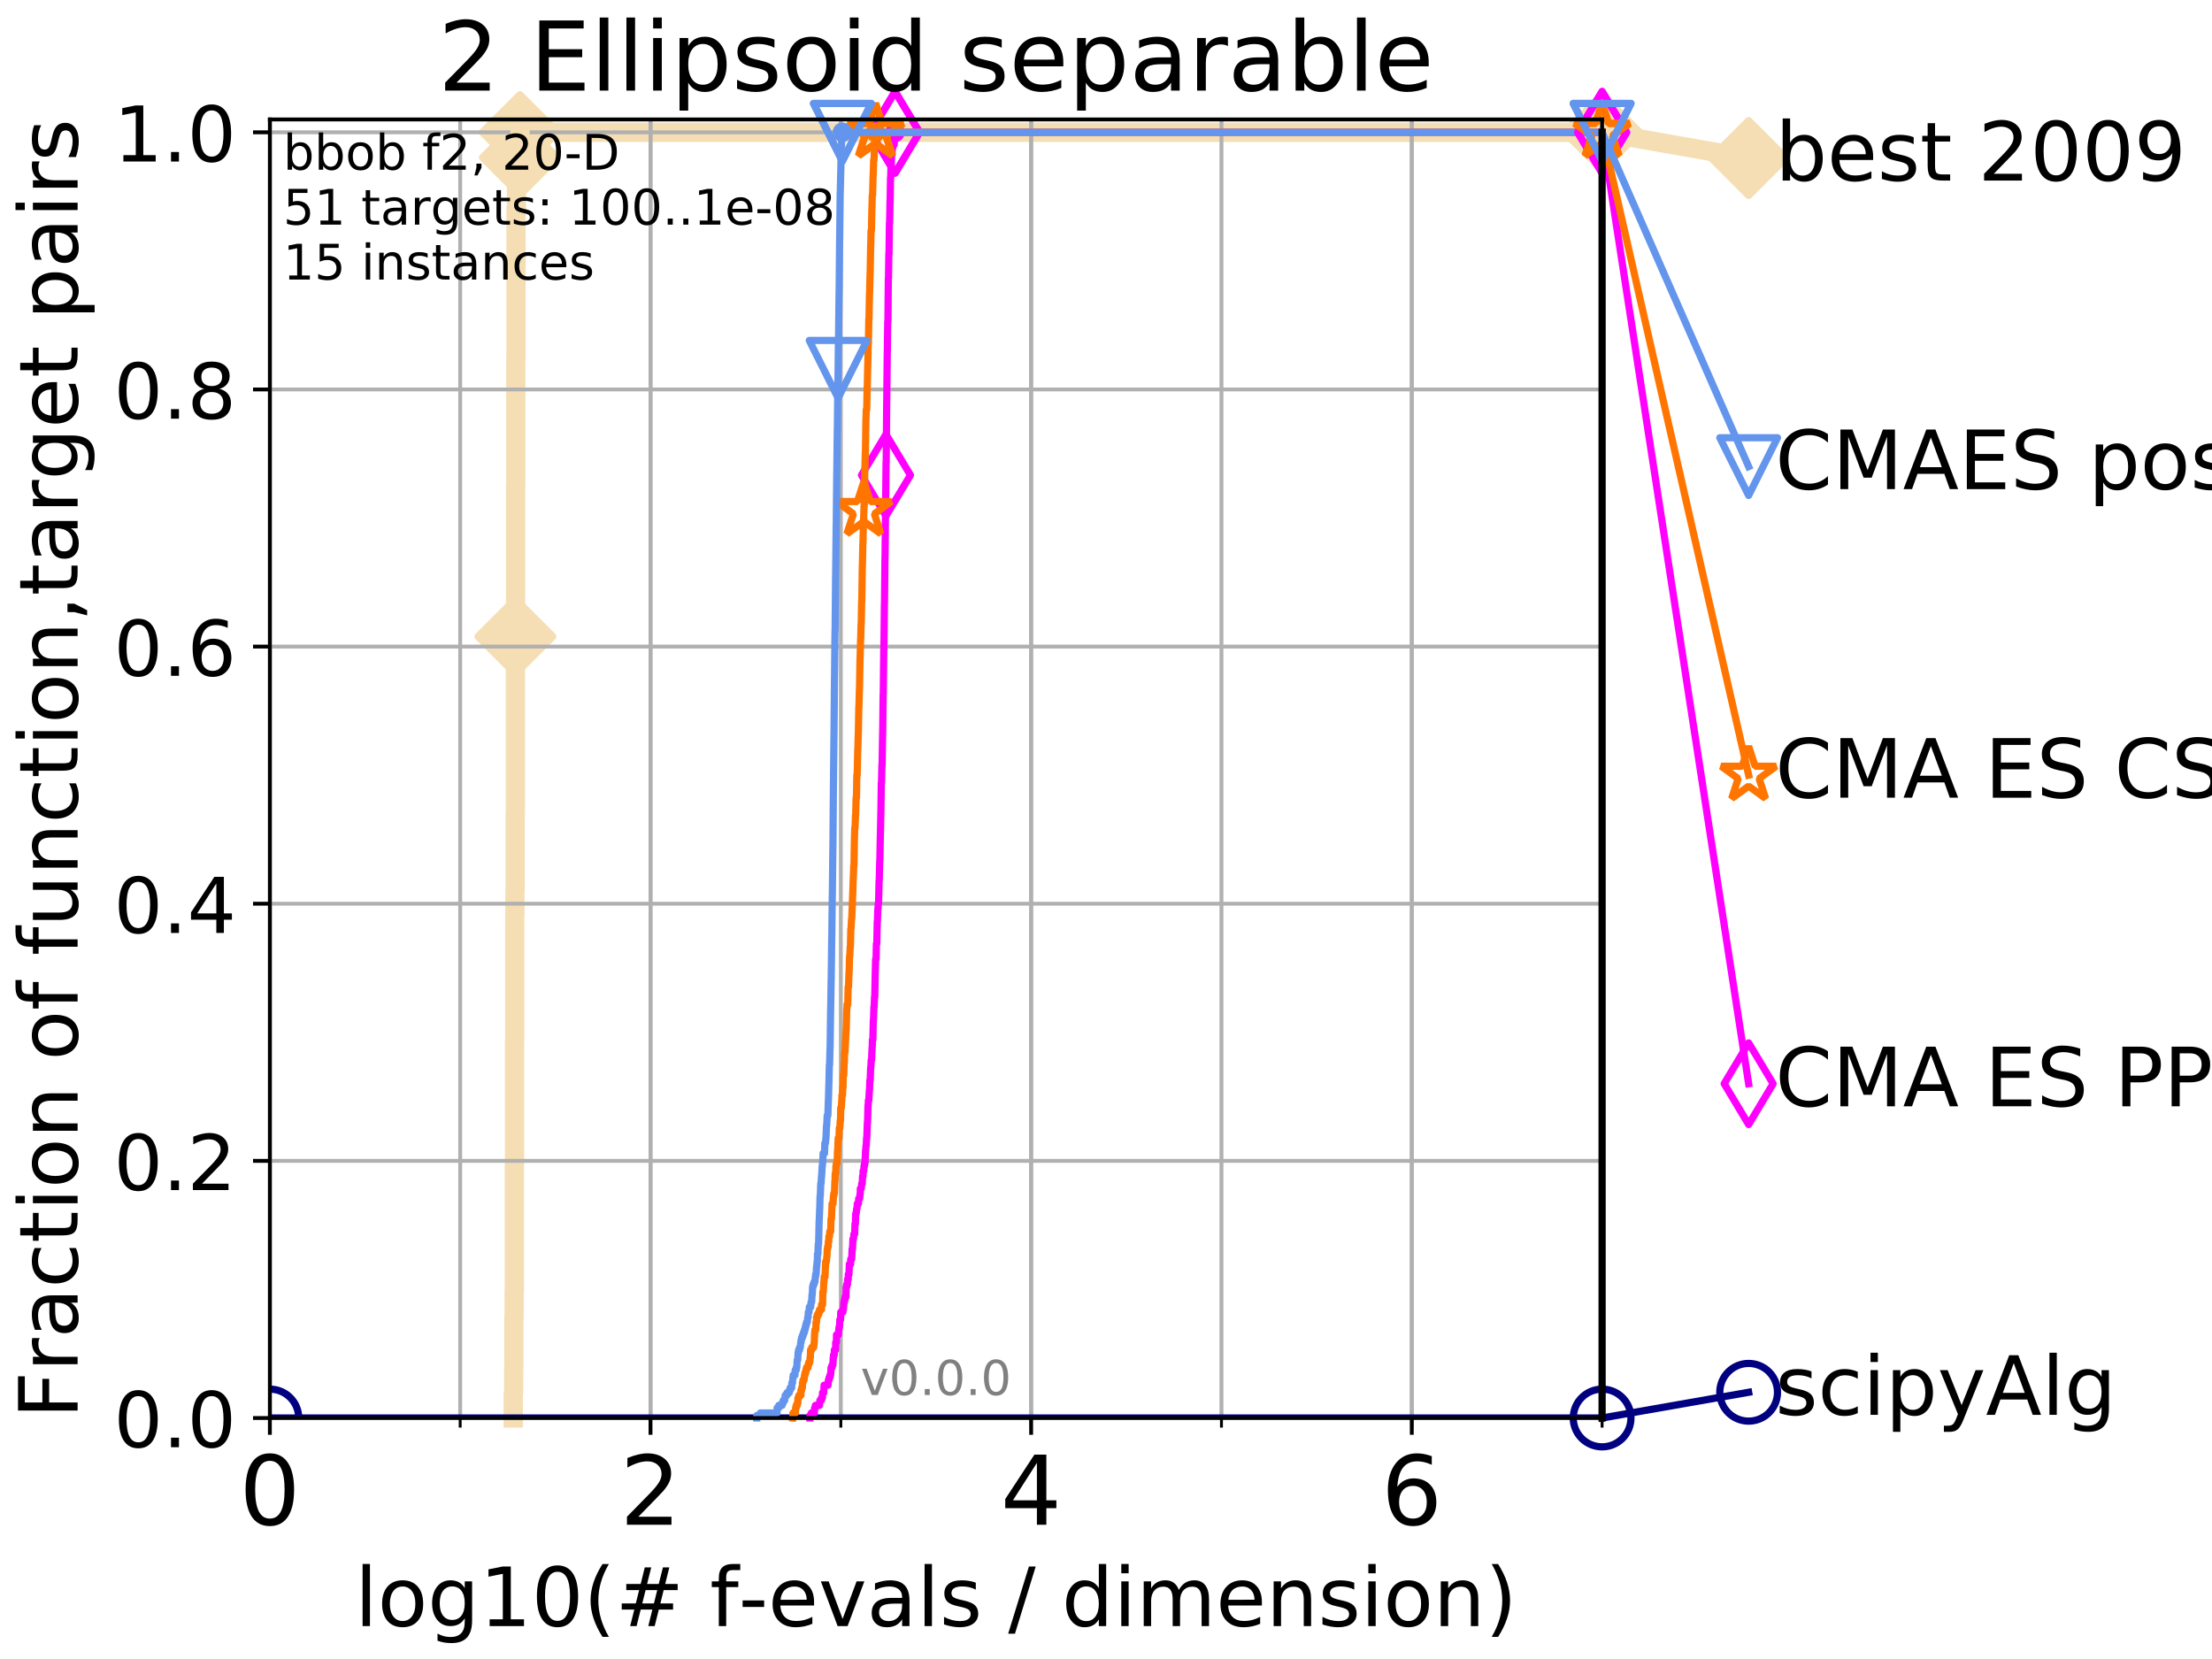 <?xml version="1.0" encoding="utf-8" standalone="no"?>
<!DOCTYPE svg PUBLIC "-//W3C//DTD SVG 1.1//EN"
  "http://www.w3.org/Graphics/SVG/1.1/DTD/svg11.dtd">
<!-- Created with matplotlib (http://matplotlib.org/) -->
<svg height="345pt" version="1.1" viewBox="0 0 460 345" width="460pt" xmlns="http://www.w3.org/2000/svg" xmlns:xlink="http://www.w3.org/1999/xlink">
 <defs>
  <style type="text/css">
*{stroke-linecap:butt;stroke-linejoin:round;}
  </style>
 </defs>
 <g id="figure_1">
  <g id="patch_1">
   <path d="M 0 345.6 
L 460.8 345.6 
L 460.8 0 
L 0 0 
z
" style="fill:#ffffff;"/>
  </g>
  <g id="axes_1">
   <g id="patch_2">
    <path d="M 56.12 294.88 
L 333.168 294.88 
L 333.168 24.84 
L 56.12 24.84 
z
" style="fill:#ffffff;"/>
   </g>
   <g id="line2d_1">
    <path d="M 106.731 294.88 
L 106.731 289.638 
L 106.821 289.638 
L 106.821 284.395 
L 106.866 284.395 
L 106.866 273.91 
L 106.911 273.91 
L 106.911 268.668 
L 106.956 268.668 
L 106.956 242.455 
L 107 242.455 
L 107 216.243 
L 107.045 216.243 
L 107.045 190.03 
L 107.089 190.03 
L 107.089 184.788 
L 107.133 184.788 
L 107.133 169.061 
L 107.177 169.061 
L 107.177 132.363 
L 107.221 132.363 
L 107.221 100.908 
L 107.265 100.908 
L 107.265 74.696 
L 107.309 74.696 
L 107.309 43.241 
L 107.396 43.241 
L 107.396 37.999 
L 107.784 37.999 
L 107.784 32.756 
L 108.121 32.756 
L 108.121 27.514 
L 333.168 27.514 
" style="fill:none;stroke:#f5deb3;stroke-linecap:square;stroke-width:4;"/>
   </g>
   <g id="line2d_2">
    <defs>
     <path d="M -0 7.778 
L 7.778 0 
L 0 -7.778 
L -7.778 -0 
z
" id="m2c0d2f5301" style="stroke:#f5deb3;stroke-linejoin:miter;stroke-width:1.5;"/>
    </defs>
    <g>
     <use style="fill:#f5deb3;stroke:#f5deb3;stroke-linejoin:miter;stroke-width:1.5;" x="107.177" xlink:href="#m2c0d2f5301" y="132.363"/>
     <use style="fill:#f5deb3;stroke:#f5deb3;stroke-linejoin:miter;stroke-width:1.5;" x="108.121" xlink:href="#m2c0d2f5301" y="32.756"/>
     <use style="fill:#f5deb3;stroke:#f5deb3;stroke-linejoin:miter;stroke-width:1.5;" x="108.121" xlink:href="#m2c0d2f5301" y="27.514"/>
     <use style="fill:#f5deb3;stroke:#f5deb3;stroke-linejoin:miter;stroke-width:1.5;" x="108.121" xlink:href="#m2c0d2f5301" y="27.514"/>
     <use style="fill:#f5deb3;stroke:#f5deb3;stroke-linejoin:miter;stroke-width:1.5;" x="333.168" xlink:href="#m2c0d2f5301" y="27.514"/>
    </g>
   </g>
   <g id="line2d_3">
    <path style="fill:none;stroke:#f5deb3;stroke-linecap:square;stroke-width:4;"/>
    <g/>
   </g>
   <g id="line2d_4">
    <path d="M 333.168 27.514 
L 363.643 32.861 
" style="fill:none;stroke:#f5deb3;stroke-linecap:square;stroke-width:4;"/>
    <g>
     <use style="fill:#f5deb3;stroke:#f5deb3;stroke-linejoin:miter;stroke-width:1.5;" x="333.168" xlink:href="#m2c0d2f5301" y="27.514"/>
     <use style="fill:#f5deb3;stroke:#f5deb3;stroke-linejoin:miter;stroke-width:1.5;" x="363.643" xlink:href="#m2c0d2f5301" y="32.861"/>
    </g>
   </g>
   <g id="matplotlib.axis_1">
    <g id="xtick_1">
     <g id="line2d_5">
      <path clip-path="url(#p1f3ca123c2)" d="M 56.12 294.88 
L 56.12 24.84 
" style="fill:none;stroke:#b0b0b0;stroke-linecap:square;stroke-width:0.8;"/>
     </g>
     <g id="line2d_6">
      <defs>
       <path d="M 0 0 
L 0 3.5 
" id="madb6357a37" style="stroke:#000000;stroke-width:0.8;"/>
      </defs>
      <g>
       <use style="stroke:#000000;stroke-width:0.8;" x="56.12" xlink:href="#madb6357a37" y="294.88"/>
      </g>
     </g>
     <g id="text_1">
      <!-- 0 -->
      <defs>
       <path d="M 31.781 66.406 
Q 24.172 66.406 20.328 58.906 
Q 16.5 51.422 16.5 36.375 
Q 16.5 21.391 20.328 13.891 
Q 24.172 6.391 31.781 6.391 
Q 39.453 6.391 43.281 13.891 
Q 47.125 21.391 47.125 36.375 
Q 47.125 51.422 43.281 58.906 
Q 39.453 66.406 31.781 66.406 
z
M 31.781 74.219 
Q 44.047 74.219 50.516 64.516 
Q 56.984 54.828 56.984 36.375 
Q 56.984 17.969 50.516 8.266 
Q 44.047 -1.422 31.781 -1.422 
Q 19.531 -1.422 13.062 8.266 
Q 6.594 17.969 6.594 36.375 
Q 6.594 54.828 13.062 64.516 
Q 19.531 74.219 31.781 74.219 
z
" id="DejaVuSans-30"/>
      </defs>
      <g transform="translate(49.758 317.077)scale(0.2 -0.2)">
       <use xlink:href="#DejaVuSans-30"/>
      </g>
     </g>
    </g>
    <g id="xtick_2">
     <g id="line2d_7">
      <path clip-path="url(#p1f3ca123c2)" d="M 135.277 294.88 
L 135.277 24.84 
" style="fill:none;stroke:#b0b0b0;stroke-linecap:square;stroke-width:0.8;"/>
     </g>
     <g id="line2d_8">
      <g>
       <use style="stroke:#000000;stroke-width:0.8;" x="135.277" xlink:href="#madb6357a37" y="294.88"/>
      </g>
     </g>
     <g id="text_2">
      <!-- 2 -->
      <defs>
       <path d="M 19.188 8.297 
L 53.609 8.297 
L 53.609 0 
L 7.328 0 
L 7.328 8.297 
Q 12.938 14.109 22.625 23.891 
Q 32.328 33.688 34.812 36.531 
Q 39.547 41.844 41.422 45.531 
Q 43.312 49.219 43.312 52.781 
Q 43.312 58.594 39.234 62.25 
Q 35.156 65.922 28.609 65.922 
Q 23.969 65.922 18.812 64.312 
Q 13.672 62.703 7.812 59.422 
L 7.812 69.391 
Q 13.766 71.781 18.938 73 
Q 24.125 74.219 28.422 74.219 
Q 39.75 74.219 46.484 68.547 
Q 53.219 62.891 53.219 53.422 
Q 53.219 48.922 51.531 44.891 
Q 49.859 40.875 45.406 35.406 
Q 44.188 33.984 37.641 27.219 
Q 31.109 20.453 19.188 8.297 
z
" id="DejaVuSans-32"/>
      </defs>
      <g transform="translate(128.914 317.077)scale(0.2 -0.2)">
       <use xlink:href="#DejaVuSans-32"/>
      </g>
     </g>
    </g>
    <g id="xtick_3">
     <g id="line2d_9">
      <path clip-path="url(#p1f3ca123c2)" d="M 214.433 294.88 
L 214.433 24.84 
" style="fill:none;stroke:#b0b0b0;stroke-linecap:square;stroke-width:0.8;"/>
     </g>
     <g id="line2d_10">
      <g>
       <use style="stroke:#000000;stroke-width:0.8;" x="214.433" xlink:href="#madb6357a37" y="294.88"/>
      </g>
     </g>
     <g id="text_3">
      <!-- 4 -->
      <defs>
       <path d="M 37.797 64.312 
L 12.891 25.391 
L 37.797 25.391 
z
M 35.203 72.906 
L 47.609 72.906 
L 47.609 25.391 
L 58.016 25.391 
L 58.016 17.188 
L 47.609 17.188 
L 47.609 0 
L 37.797 0 
L 37.797 17.188 
L 4.891 17.188 
L 4.891 26.703 
z
" id="DejaVuSans-34"/>
      </defs>
      <g transform="translate(208.071 317.077)scale(0.2 -0.2)">
       <use xlink:href="#DejaVuSans-34"/>
      </g>
     </g>
    </g>
    <g id="xtick_4">
     <g id="line2d_11">
      <path clip-path="url(#p1f3ca123c2)" d="M 293.59 294.88 
L 293.59 24.84 
" style="fill:none;stroke:#b0b0b0;stroke-linecap:square;stroke-width:0.8;"/>
     </g>
     <g id="line2d_12">
      <g>
       <use style="stroke:#000000;stroke-width:0.8;" x="293.59" xlink:href="#madb6357a37" y="294.88"/>
      </g>
     </g>
     <g id="text_4">
      <!-- 6 -->
      <defs>
       <path d="M 33.016 40.375 
Q 26.375 40.375 22.484 35.828 
Q 18.609 31.297 18.609 23.391 
Q 18.609 15.531 22.484 10.953 
Q 26.375 6.391 33.016 6.391 
Q 39.656 6.391 43.531 10.953 
Q 47.406 15.531 47.406 23.391 
Q 47.406 31.297 43.531 35.828 
Q 39.656 40.375 33.016 40.375 
z
M 52.594 71.297 
L 52.594 62.312 
Q 48.875 64.062 45.094 64.984 
Q 41.312 65.922 37.594 65.922 
Q 27.828 65.922 22.672 59.328 
Q 17.531 52.734 16.797 39.406 
Q 19.672 43.656 24.016 45.922 
Q 28.375 48.188 33.594 48.188 
Q 44.578 48.188 50.953 41.516 
Q 57.328 34.859 57.328 23.391 
Q 57.328 12.156 50.688 5.359 
Q 44.047 -1.422 33.016 -1.422 
Q 20.359 -1.422 13.672 8.266 
Q 6.984 17.969 6.984 36.375 
Q 6.984 53.656 15.188 63.938 
Q 23.391 74.219 37.203 74.219 
Q 40.922 74.219 44.703 73.484 
Q 48.484 72.75 52.594 71.297 
z
" id="DejaVuSans-36"/>
      </defs>
      <g transform="translate(287.227 317.077)scale(0.2 -0.2)">
       <use xlink:href="#DejaVuSans-36"/>
      </g>
     </g>
    </g>
    <g id="xtick_5">
     <g id="line2d_13">
      <path clip-path="url(#p1f3ca123c2)" d="M 56.12 294.88 
L 56.12 24.84 
" style="fill:none;stroke:#b0b0b0;stroke-linecap:square;stroke-width:0.8;"/>
     </g>
     <g id="line2d_14">
      <defs>
       <path d="M 0 0 
L 0 2 
" id="m3f7bf924fb" style="stroke:#000000;stroke-width:0.6;"/>
      </defs>
      <g>
       <use style="stroke:#000000;stroke-width:0.6;" x="56.12" xlink:href="#m3f7bf924fb" y="294.88"/>
      </g>
     </g>
    </g>
    <g id="xtick_6">
     <g id="line2d_15">
      <path clip-path="url(#p1f3ca123c2)" d="M 95.698 294.88 
L 95.698 24.84 
" style="fill:none;stroke:#b0b0b0;stroke-linecap:square;stroke-width:0.8;"/>
     </g>
     <g id="line2d_16">
      <g>
       <use style="stroke:#000000;stroke-width:0.6;" x="95.698" xlink:href="#m3f7bf924fb" y="294.88"/>
      </g>
     </g>
    </g>
    <g id="xtick_7">
     <g id="line2d_17">
      <path clip-path="url(#p1f3ca123c2)" d="M 135.277 294.88 
L 135.277 24.84 
" style="fill:none;stroke:#b0b0b0;stroke-linecap:square;stroke-width:0.8;"/>
     </g>
     <g id="line2d_18">
      <g>
       <use style="stroke:#000000;stroke-width:0.6;" x="135.277" xlink:href="#m3f7bf924fb" y="294.88"/>
      </g>
     </g>
    </g>
    <g id="xtick_8">
     <g id="line2d_19">
      <path clip-path="url(#p1f3ca123c2)" d="M 174.855 294.88 
L 174.855 24.84 
" style="fill:none;stroke:#b0b0b0;stroke-linecap:square;stroke-width:0.8;"/>
     </g>
     <g id="line2d_20">
      <g>
       <use style="stroke:#000000;stroke-width:0.6;" x="174.855" xlink:href="#m3f7bf924fb" y="294.88"/>
      </g>
     </g>
    </g>
    <g id="xtick_9">
     <g id="line2d_21">
      <path clip-path="url(#p1f3ca123c2)" d="M 214.433 294.88 
L 214.433 24.84 
" style="fill:none;stroke:#b0b0b0;stroke-linecap:square;stroke-width:0.8;"/>
     </g>
     <g id="line2d_22">
      <g>
       <use style="stroke:#000000;stroke-width:0.6;" x="214.433" xlink:href="#m3f7bf924fb" y="294.88"/>
      </g>
     </g>
    </g>
    <g id="xtick_10">
     <g id="line2d_23">
      <path clip-path="url(#p1f3ca123c2)" d="M 254.011 294.88 
L 254.011 24.84 
" style="fill:none;stroke:#b0b0b0;stroke-linecap:square;stroke-width:0.8;"/>
     </g>
     <g id="line2d_24">
      <g>
       <use style="stroke:#000000;stroke-width:0.6;" x="254.011" xlink:href="#m3f7bf924fb" y="294.88"/>
      </g>
     </g>
    </g>
    <g id="xtick_11">
     <g id="line2d_25">
      <path clip-path="url(#p1f3ca123c2)" d="M 293.59 294.88 
L 293.59 24.84 
" style="fill:none;stroke:#b0b0b0;stroke-linecap:square;stroke-width:0.8;"/>
     </g>
     <g id="line2d_26">
      <g>
       <use style="stroke:#000000;stroke-width:0.6;" x="293.59" xlink:href="#m3f7bf924fb" y="294.88"/>
      </g>
     </g>
    </g>
    <g id="xtick_12">
     <g id="line2d_27">
      <path clip-path="url(#p1f3ca123c2)" d="M 333.168 294.88 
L 333.168 24.84 
" style="fill:none;stroke:#b0b0b0;stroke-linecap:square;stroke-width:0.8;"/>
     </g>
     <g id="line2d_28">
      <g>
       <use style="stroke:#000000;stroke-width:0.6;" x="333.168" xlink:href="#m3f7bf924fb" y="294.88"/>
      </g>
     </g>
    </g>
    <g id="text_5">
     <!-- log10(# f-evals / dimension) -->
     <defs>
      <path d="M 9.422 75.984 
L 18.406 75.984 
L 18.406 0 
L 9.422 0 
z
" id="DejaVuSans-6c"/>
      <path d="M 30.609 48.391 
Q 23.391 48.391 19.188 42.75 
Q 14.984 37.109 14.984 27.297 
Q 14.984 17.484 19.156 11.844 
Q 23.344 6.203 30.609 6.203 
Q 37.797 6.203 41.984 11.859 
Q 46.188 17.531 46.188 27.297 
Q 46.188 37.016 41.984 42.703 
Q 37.797 48.391 30.609 48.391 
z
M 30.609 56 
Q 42.328 56 49.016 48.375 
Q 55.719 40.766 55.719 27.297 
Q 55.719 13.875 49.016 6.219 
Q 42.328 -1.422 30.609 -1.422 
Q 18.844 -1.422 12.172 6.219 
Q 5.516 13.875 5.516 27.297 
Q 5.516 40.766 12.172 48.375 
Q 18.844 56 30.609 56 
z
" id="DejaVuSans-6f"/>
      <path d="M 45.406 27.984 
Q 45.406 37.75 41.375 43.109 
Q 37.359 48.484 30.078 48.484 
Q 22.859 48.484 18.828 43.109 
Q 14.797 37.75 14.797 27.984 
Q 14.797 18.266 18.828 12.891 
Q 22.859 7.516 30.078 7.516 
Q 37.359 7.516 41.375 12.891 
Q 45.406 18.266 45.406 27.984 
z
M 54.391 6.781 
Q 54.391 -7.172 48.188 -13.984 
Q 42 -20.797 29.203 -20.797 
Q 24.469 -20.797 20.266 -20.094 
Q 16.062 -19.391 12.109 -17.922 
L 12.109 -9.188 
Q 16.062 -11.328 19.922 -12.344 
Q 23.781 -13.375 27.781 -13.375 
Q 36.625 -13.375 41.016 -8.766 
Q 45.406 -4.156 45.406 5.172 
L 45.406 9.625 
Q 42.625 4.781 38.281 2.391 
Q 33.938 0 27.875 0 
Q 17.828 0 11.672 7.656 
Q 5.516 15.328 5.516 27.984 
Q 5.516 40.672 11.672 48.328 
Q 17.828 56 27.875 56 
Q 33.938 56 38.281 53.609 
Q 42.625 51.219 45.406 46.391 
L 45.406 54.688 
L 54.391 54.688 
z
" id="DejaVuSans-67"/>
      <path d="M 12.406 8.297 
L 28.516 8.297 
L 28.516 63.922 
L 10.984 60.406 
L 10.984 69.391 
L 28.422 72.906 
L 38.281 72.906 
L 38.281 8.297 
L 54.391 8.297 
L 54.391 0 
L 12.406 0 
z
" id="DejaVuSans-31"/>
      <path d="M 31 75.875 
Q 24.469 64.656 21.281 53.656 
Q 18.109 42.672 18.109 31.391 
Q 18.109 20.125 21.312 9.062 
Q 24.516 -2 31 -13.188 
L 23.188 -13.188 
Q 15.875 -1.703 12.234 9.375 
Q 8.594 20.453 8.594 31.391 
Q 8.594 42.281 12.203 53.312 
Q 15.828 64.359 23.188 75.875 
z
" id="DejaVuSans-28"/>
      <path d="M 51.125 44 
L 36.922 44 
L 32.812 27.688 
L 47.125 27.688 
z
M 43.797 71.781 
L 38.719 51.516 
L 52.984 51.516 
L 58.109 71.781 
L 65.922 71.781 
L 60.891 51.516 
L 76.125 51.516 
L 76.125 44 
L 58.984 44 
L 54.984 27.688 
L 70.516 27.688 
L 70.516 20.219 
L 53.078 20.219 
L 48 0 
L 40.188 0 
L 45.219 20.219 
L 30.906 20.219 
L 25.875 0 
L 18.016 0 
L 23.094 20.219 
L 7.719 20.219 
L 7.719 27.688 
L 24.906 27.688 
L 29 44 
L 13.281 44 
L 13.281 51.516 
L 30.906 51.516 
L 35.891 71.781 
z
" id="DejaVuSans-23"/>
      <path id="DejaVuSans-20"/>
      <path d="M 37.109 75.984 
L 37.109 68.5 
L 28.516 68.5 
Q 23.688 68.5 21.797 66.547 
Q 19.922 64.594 19.922 59.516 
L 19.922 54.688 
L 34.719 54.688 
L 34.719 47.703 
L 19.922 47.703 
L 19.922 0 
L 10.891 0 
L 10.891 47.703 
L 2.297 47.703 
L 2.297 54.688 
L 10.891 54.688 
L 10.891 58.5 
Q 10.891 67.625 15.141 71.797 
Q 19.391 75.984 28.609 75.984 
z
" id="DejaVuSans-66"/>
      <path d="M 4.891 31.391 
L 31.203 31.391 
L 31.203 23.391 
L 4.891 23.391 
z
" id="DejaVuSans-2d"/>
      <path d="M 56.203 29.594 
L 56.203 25.203 
L 14.891 25.203 
Q 15.484 15.922 20.484 11.062 
Q 25.484 6.203 34.422 6.203 
Q 39.594 6.203 44.453 7.469 
Q 49.312 8.734 54.109 11.281 
L 54.109 2.781 
Q 49.266 0.734 44.188 -0.344 
Q 39.109 -1.422 33.891 -1.422 
Q 20.797 -1.422 13.156 6.188 
Q 5.516 13.812 5.516 26.812 
Q 5.516 40.234 12.766 48.109 
Q 20.016 56 32.328 56 
Q 43.359 56 49.781 48.891 
Q 56.203 41.797 56.203 29.594 
z
M 47.219 32.234 
Q 47.125 39.594 43.094 43.984 
Q 39.062 48.391 32.422 48.391 
Q 24.906 48.391 20.391 44.141 
Q 15.875 39.891 15.188 32.172 
z
" id="DejaVuSans-65"/>
      <path d="M 2.984 54.688 
L 12.5 54.688 
L 29.594 8.797 
L 46.688 54.688 
L 56.203 54.688 
L 35.688 0 
L 23.484 0 
z
" id="DejaVuSans-76"/>
      <path d="M 34.281 27.484 
Q 23.391 27.484 19.188 25 
Q 14.984 22.516 14.984 16.5 
Q 14.984 11.719 18.141 8.906 
Q 21.297 6.109 26.703 6.109 
Q 34.188 6.109 38.703 11.406 
Q 43.219 16.703 43.219 25.484 
L 43.219 27.484 
z
M 52.203 31.203 
L 52.203 0 
L 43.219 0 
L 43.219 8.297 
Q 40.141 3.328 35.547 0.953 
Q 30.953 -1.422 24.312 -1.422 
Q 15.922 -1.422 10.953 3.297 
Q 6 8.016 6 15.922 
Q 6 25.141 12.172 29.828 
Q 18.359 34.516 30.609 34.516 
L 43.219 34.516 
L 43.219 35.406 
Q 43.219 41.609 39.141 45 
Q 35.062 48.391 27.688 48.391 
Q 23 48.391 18.547 47.266 
Q 14.109 46.141 10.016 43.891 
L 10.016 52.203 
Q 14.938 54.109 19.578 55.047 
Q 24.219 56 28.609 56 
Q 40.484 56 46.344 49.844 
Q 52.203 43.703 52.203 31.203 
z
" id="DejaVuSans-61"/>
      <path d="M 44.281 53.078 
L 44.281 44.578 
Q 40.484 46.531 36.375 47.5 
Q 32.281 48.484 27.875 48.484 
Q 21.188 48.484 17.844 46.438 
Q 14.5 44.391 14.5 40.281 
Q 14.5 37.156 16.891 35.375 
Q 19.281 33.594 26.516 31.984 
L 29.594 31.297 
Q 39.156 29.25 43.188 25.516 
Q 47.219 21.781 47.219 15.094 
Q 47.219 7.469 41.188 3.016 
Q 35.156 -1.422 24.609 -1.422 
Q 20.219 -1.422 15.453 -0.562 
Q 10.688 0.297 5.422 2 
L 5.422 11.281 
Q 10.406 8.688 15.234 7.391 
Q 20.062 6.109 24.812 6.109 
Q 31.156 6.109 34.562 8.281 
Q 37.984 10.453 37.984 14.406 
Q 37.984 18.062 35.516 20.016 
Q 33.062 21.969 24.703 23.781 
L 21.578 24.516 
Q 13.234 26.266 9.516 29.906 
Q 5.812 33.547 5.812 39.891 
Q 5.812 47.609 11.281 51.797 
Q 16.75 56 26.812 56 
Q 31.781 56 36.172 55.266 
Q 40.578 54.547 44.281 53.078 
z
" id="DejaVuSans-73"/>
      <path d="M 25.391 72.906 
L 33.688 72.906 
L 8.297 -9.281 
L 0 -9.281 
z
" id="DejaVuSans-2f"/>
      <path d="M 45.406 46.391 
L 45.406 75.984 
L 54.391 75.984 
L 54.391 0 
L 45.406 0 
L 45.406 8.203 
Q 42.578 3.328 38.25 0.953 
Q 33.938 -1.422 27.875 -1.422 
Q 17.969 -1.422 11.734 6.484 
Q 5.516 14.406 5.516 27.297 
Q 5.516 40.188 11.734 48.094 
Q 17.969 56 27.875 56 
Q 33.938 56 38.25 53.625 
Q 42.578 51.266 45.406 46.391 
z
M 14.797 27.297 
Q 14.797 17.391 18.875 11.75 
Q 22.953 6.109 30.078 6.109 
Q 37.203 6.109 41.297 11.75 
Q 45.406 17.391 45.406 27.297 
Q 45.406 37.203 41.297 42.844 
Q 37.203 48.484 30.078 48.484 
Q 22.953 48.484 18.875 42.844 
Q 14.797 37.203 14.797 27.297 
z
" id="DejaVuSans-64"/>
      <path d="M 9.422 54.688 
L 18.406 54.688 
L 18.406 0 
L 9.422 0 
z
M 9.422 75.984 
L 18.406 75.984 
L 18.406 64.594 
L 9.422 64.594 
z
" id="DejaVuSans-69"/>
      <path d="M 52 44.188 
Q 55.375 50.25 60.062 53.125 
Q 64.75 56 71.094 56 
Q 79.641 56 84.281 50.016 
Q 88.922 44.047 88.922 33.016 
L 88.922 0 
L 79.891 0 
L 79.891 32.719 
Q 79.891 40.578 77.094 44.375 
Q 74.312 48.188 68.609 48.188 
Q 61.625 48.188 57.562 43.547 
Q 53.516 38.922 53.516 30.906 
L 53.516 0 
L 44.484 0 
L 44.484 32.719 
Q 44.484 40.625 41.703 44.406 
Q 38.922 48.188 33.109 48.188 
Q 26.219 48.188 22.156 43.531 
Q 18.109 38.875 18.109 30.906 
L 18.109 0 
L 9.078 0 
L 9.078 54.688 
L 18.109 54.688 
L 18.109 46.188 
Q 21.188 51.219 25.484 53.609 
Q 29.781 56 35.688 56 
Q 41.656 56 45.828 52.969 
Q 50 49.953 52 44.188 
z
" id="DejaVuSans-6d"/>
      <path d="M 54.891 33.016 
L 54.891 0 
L 45.906 0 
L 45.906 32.719 
Q 45.906 40.484 42.875 44.328 
Q 39.844 48.188 33.797 48.188 
Q 26.516 48.188 22.312 43.547 
Q 18.109 38.922 18.109 30.906 
L 18.109 0 
L 9.078 0 
L 9.078 54.688 
L 18.109 54.688 
L 18.109 46.188 
Q 21.344 51.125 25.703 53.562 
Q 30.078 56 35.797 56 
Q 45.219 56 50.047 50.172 
Q 54.891 44.344 54.891 33.016 
z
" id="DejaVuSans-6e"/>
      <path d="M 8.016 75.875 
L 15.828 75.875 
Q 23.141 64.359 26.781 53.312 
Q 30.422 42.281 30.422 31.391 
Q 30.422 20.453 26.781 9.375 
Q 23.141 -1.703 15.828 -13.188 
L 8.016 -13.188 
Q 14.5 -2 17.703 9.062 
Q 20.906 20.125 20.906 31.391 
Q 20.906 42.672 17.703 53.656 
Q 14.5 64.656 8.016 75.875 
z
" id="DejaVuSans-29"/>
     </defs>
     <g transform="translate(73.803 338.154)scale(0.17 -0.17)">
      <use xlink:href="#DejaVuSans-6c"/>
      <use x="27.783" xlink:href="#DejaVuSans-6f"/>
      <use x="88.965" xlink:href="#DejaVuSans-67"/>
      <use x="152.441" xlink:href="#DejaVuSans-31"/>
      <use x="216.064" xlink:href="#DejaVuSans-30"/>
      <use x="279.688" xlink:href="#DejaVuSans-28"/>
      <use x="318.701" xlink:href="#DejaVuSans-23"/>
      <use x="402.49" xlink:href="#DejaVuSans-20"/>
      <use x="434.277" xlink:href="#DejaVuSans-66"/>
      <use x="469.404" xlink:href="#DejaVuSans-2d"/>
      <use x="505.488" xlink:href="#DejaVuSans-65"/>
      <use x="567.012" xlink:href="#DejaVuSans-76"/>
      <use x="626.191" xlink:href="#DejaVuSans-61"/>
      <use x="687.471" xlink:href="#DejaVuSans-6c"/>
      <use x="715.254" xlink:href="#DejaVuSans-73"/>
      <use x="767.354" xlink:href="#DejaVuSans-20"/>
      <use x="799.141" xlink:href="#DejaVuSans-2f"/>
      <use x="832.832" xlink:href="#DejaVuSans-20"/>
      <use x="864.619" xlink:href="#DejaVuSans-64"/>
      <use x="928.096" xlink:href="#DejaVuSans-69"/>
      <use x="955.879" xlink:href="#DejaVuSans-6d"/>
      <use x="1053.291" xlink:href="#DejaVuSans-65"/>
      <use x="1114.814" xlink:href="#DejaVuSans-6e"/>
      <use x="1178.193" xlink:href="#DejaVuSans-73"/>
      <use x="1230.293" xlink:href="#DejaVuSans-69"/>
      <use x="1258.076" xlink:href="#DejaVuSans-6f"/>
      <use x="1319.258" xlink:href="#DejaVuSans-6e"/>
      <use x="1382.637" xlink:href="#DejaVuSans-29"/>
     </g>
    </g>
   </g>
   <g id="matplotlib.axis_2">
    <g id="ytick_1">
     <g id="line2d_29">
      <path clip-path="url(#p1f3ca123c2)" d="M 56.12 294.88 
L 333.168 294.88 
" style="fill:none;stroke:#b0b0b0;stroke-linecap:square;stroke-width:0.8;"/>
     </g>
     <g id="line2d_30">
      <defs>
       <path d="M 0 0 
L -3.5 0 
" id="m2073557de3" style="stroke:#000000;stroke-width:0.8;"/>
      </defs>
      <g>
       <use style="stroke:#000000;stroke-width:0.8;" x="56.12" xlink:href="#m2073557de3" y="294.88"/>
      </g>
     </g>
     <g id="text_6">
      <!-- 0.0 -->
      <defs>
       <path d="M 10.688 12.406 
L 21 12.406 
L 21 0 
L 10.688 0 
z
" id="DejaVuSans-2e"/>
      </defs>
      <g transform="translate(23.675 300.959)scale(0.16 -0.16)">
       <use xlink:href="#DejaVuSans-30"/>
       <use x="63.623" xlink:href="#DejaVuSans-2e"/>
       <use x="95.41" xlink:href="#DejaVuSans-30"/>
      </g>
     </g>
    </g>
    <g id="ytick_2">
     <g id="line2d_31">
      <path clip-path="url(#p1f3ca123c2)" d="M 56.12 241.407 
L 333.168 241.407 
" style="fill:none;stroke:#b0b0b0;stroke-linecap:square;stroke-width:0.8;"/>
     </g>
     <g id="line2d_32">
      <g>
       <use style="stroke:#000000;stroke-width:0.8;" x="56.12" xlink:href="#m2073557de3" y="241.407"/>
      </g>
     </g>
     <g id="text_7">
      <!-- 0.2 -->
      <g transform="translate(23.675 247.485)scale(0.16 -0.16)">
       <use xlink:href="#DejaVuSans-30"/>
       <use x="63.623" xlink:href="#DejaVuSans-2e"/>
       <use x="95.41" xlink:href="#DejaVuSans-32"/>
      </g>
     </g>
    </g>
    <g id="ytick_3">
     <g id="line2d_33">
      <path clip-path="url(#p1f3ca123c2)" d="M 56.12 187.933 
L 333.168 187.933 
" style="fill:none;stroke:#b0b0b0;stroke-linecap:square;stroke-width:0.8;"/>
     </g>
     <g id="line2d_34">
      <g>
       <use style="stroke:#000000;stroke-width:0.8;" x="56.12" xlink:href="#m2073557de3" y="187.933"/>
      </g>
     </g>
     <g id="text_8">
      <!-- 0.4 -->
      <g transform="translate(23.675 194.012)scale(0.16 -0.16)">
       <use xlink:href="#DejaVuSans-30"/>
       <use x="63.623" xlink:href="#DejaVuSans-2e"/>
       <use x="95.41" xlink:href="#DejaVuSans-34"/>
      </g>
     </g>
    </g>
    <g id="ytick_4">
     <g id="line2d_35">
      <path clip-path="url(#p1f3ca123c2)" d="M 56.12 134.46 
L 333.168 134.46 
" style="fill:none;stroke:#b0b0b0;stroke-linecap:square;stroke-width:0.8;"/>
     </g>
     <g id="line2d_36">
      <g>
       <use style="stroke:#000000;stroke-width:0.8;" x="56.12" xlink:href="#m2073557de3" y="134.46"/>
      </g>
     </g>
     <g id="text_9">
      <!-- 0.6 -->
      <g transform="translate(23.675 140.539)scale(0.16 -0.16)">
       <use xlink:href="#DejaVuSans-30"/>
       <use x="63.623" xlink:href="#DejaVuSans-2e"/>
       <use x="95.41" xlink:href="#DejaVuSans-36"/>
      </g>
     </g>
    </g>
    <g id="ytick_5">
     <g id="line2d_37">
      <path clip-path="url(#p1f3ca123c2)" d="M 56.12 80.987 
L 333.168 80.987 
" style="fill:none;stroke:#b0b0b0;stroke-linecap:square;stroke-width:0.8;"/>
     </g>
     <g id="line2d_38">
      <g>
       <use style="stroke:#000000;stroke-width:0.8;" x="56.12" xlink:href="#m2073557de3" y="80.987"/>
      </g>
     </g>
     <g id="text_10">
      <!-- 0.8 -->
      <defs>
       <path d="M 31.781 34.625 
Q 24.75 34.625 20.719 30.859 
Q 16.703 27.094 16.703 20.516 
Q 16.703 13.922 20.719 10.156 
Q 24.75 6.391 31.781 6.391 
Q 38.812 6.391 42.859 10.172 
Q 46.922 13.969 46.922 20.516 
Q 46.922 27.094 42.891 30.859 
Q 38.875 34.625 31.781 34.625 
z
M 21.922 38.812 
Q 15.578 40.375 12.031 44.719 
Q 8.5 49.078 8.5 55.328 
Q 8.5 64.062 14.719 69.141 
Q 20.953 74.219 31.781 74.219 
Q 42.672 74.219 48.875 69.141 
Q 55.078 64.062 55.078 55.328 
Q 55.078 49.078 51.531 44.719 
Q 48 40.375 41.703 38.812 
Q 48.828 37.156 52.797 32.312 
Q 56.781 27.484 56.781 20.516 
Q 56.781 9.906 50.312 4.234 
Q 43.844 -1.422 31.781 -1.422 
Q 19.734 -1.422 13.25 4.234 
Q 6.781 9.906 6.781 20.516 
Q 6.781 27.484 10.781 32.312 
Q 14.797 37.156 21.922 38.812 
z
M 18.312 54.391 
Q 18.312 48.734 21.844 45.562 
Q 25.391 42.391 31.781 42.391 
Q 38.141 42.391 41.719 45.562 
Q 45.312 48.734 45.312 54.391 
Q 45.312 60.062 41.719 63.234 
Q 38.141 66.406 31.781 66.406 
Q 25.391 66.406 21.844 63.234 
Q 18.312 60.062 18.312 54.391 
z
" id="DejaVuSans-38"/>
      </defs>
      <g transform="translate(23.675 87.066)scale(0.16 -0.16)">
       <use xlink:href="#DejaVuSans-30"/>
       <use x="63.623" xlink:href="#DejaVuSans-2e"/>
       <use x="95.41" xlink:href="#DejaVuSans-38"/>
      </g>
     </g>
    </g>
    <g id="ytick_6">
     <g id="line2d_39">
      <path clip-path="url(#p1f3ca123c2)" d="M 56.12 27.514 
L 333.168 27.514 
" style="fill:none;stroke:#b0b0b0;stroke-linecap:square;stroke-width:0.8;"/>
     </g>
     <g id="line2d_40">
      <g>
       <use style="stroke:#000000;stroke-width:0.8;" x="56.12" xlink:href="#m2073557de3" y="27.514"/>
      </g>
     </g>
     <g id="text_11">
      <!-- 1.0 -->
      <g transform="translate(23.675 33.592)scale(0.16 -0.16)">
       <use xlink:href="#DejaVuSans-31"/>
       <use x="63.623" xlink:href="#DejaVuSans-2e"/>
       <use x="95.41" xlink:href="#DejaVuSans-30"/>
      </g>
     </g>
    </g>
    <g id="text_12">
     <!-- Fraction of function,target pairs -->
     <defs>
      <path d="M 9.812 72.906 
L 51.703 72.906 
L 51.703 64.594 
L 19.672 64.594 
L 19.672 43.109 
L 48.578 43.109 
L 48.578 34.812 
L 19.672 34.812 
L 19.672 0 
L 9.812 0 
z
" id="DejaVuSans-46"/>
      <path d="M 41.109 46.297 
Q 39.594 47.172 37.812 47.578 
Q 36.031 48 33.891 48 
Q 26.266 48 22.188 43.047 
Q 18.109 38.094 18.109 28.812 
L 18.109 0 
L 9.078 0 
L 9.078 54.688 
L 18.109 54.688 
L 18.109 46.188 
Q 20.953 51.172 25.484 53.578 
Q 30.031 56 36.531 56 
Q 37.453 56 38.578 55.875 
Q 39.703 55.766 41.062 55.516 
z
" id="DejaVuSans-72"/>
      <path d="M 48.781 52.594 
L 48.781 44.188 
Q 44.969 46.297 41.141 47.344 
Q 37.312 48.391 33.406 48.391 
Q 24.656 48.391 19.812 42.844 
Q 14.984 37.312 14.984 27.297 
Q 14.984 17.281 19.812 11.734 
Q 24.656 6.203 33.406 6.203 
Q 37.312 6.203 41.141 7.25 
Q 44.969 8.297 48.781 10.406 
L 48.781 2.094 
Q 45.016 0.344 40.984 -0.531 
Q 36.969 -1.422 32.422 -1.422 
Q 20.062 -1.422 12.781 6.344 
Q 5.516 14.109 5.516 27.297 
Q 5.516 40.672 12.859 48.328 
Q 20.219 56 33.016 56 
Q 37.156 56 41.109 55.141 
Q 45.062 54.297 48.781 52.594 
z
" id="DejaVuSans-63"/>
      <path d="M 18.312 70.219 
L 18.312 54.688 
L 36.812 54.688 
L 36.812 47.703 
L 18.312 47.703 
L 18.312 18.016 
Q 18.312 11.328 20.141 9.422 
Q 21.969 7.516 27.594 7.516 
L 36.812 7.516 
L 36.812 0 
L 27.594 0 
Q 17.188 0 13.234 3.875 
Q 9.281 7.766 9.281 18.016 
L 9.281 47.703 
L 2.688 47.703 
L 2.688 54.688 
L 9.281 54.688 
L 9.281 70.219 
z
" id="DejaVuSans-74"/>
      <path d="M 8.5 21.578 
L 8.5 54.688 
L 17.484 54.688 
L 17.484 21.922 
Q 17.484 14.156 20.5 10.266 
Q 23.531 6.391 29.594 6.391 
Q 36.859 6.391 41.078 11.031 
Q 45.312 15.672 45.312 23.688 
L 45.312 54.688 
L 54.297 54.688 
L 54.297 0 
L 45.312 0 
L 45.312 8.406 
Q 42.047 3.422 37.719 1 
Q 33.406 -1.422 27.688 -1.422 
Q 18.266 -1.422 13.375 4.438 
Q 8.5 10.297 8.5 21.578 
z
M 31.109 56 
z
" id="DejaVuSans-75"/>
      <path d="M 11.719 12.406 
L 22.016 12.406 
L 22.016 4 
L 14.016 -11.625 
L 7.719 -11.625 
L 11.719 4 
z
" id="DejaVuSans-2c"/>
      <path d="M 18.109 8.203 
L 18.109 -20.797 
L 9.078 -20.797 
L 9.078 54.688 
L 18.109 54.688 
L 18.109 46.391 
Q 20.953 51.266 25.266 53.625 
Q 29.594 56 35.594 56 
Q 45.562 56 51.781 48.094 
Q 58.016 40.188 58.016 27.297 
Q 58.016 14.406 51.781 6.484 
Q 45.562 -1.422 35.594 -1.422 
Q 29.594 -1.422 25.266 0.953 
Q 20.953 3.328 18.109 8.203 
z
M 48.688 27.297 
Q 48.688 37.203 44.609 42.844 
Q 40.531 48.484 33.406 48.484 
Q 26.266 48.484 22.188 42.844 
Q 18.109 37.203 18.109 27.297 
Q 18.109 17.391 22.188 11.75 
Q 26.266 6.109 33.406 6.109 
Q 40.531 6.109 44.609 11.75 
Q 48.688 17.391 48.688 27.297 
z
" id="DejaVuSans-70"/>
     </defs>
     <g transform="translate(16.14 294.999)rotate(-90)scale(0.17 -0.17)">
      <use xlink:href="#DejaVuSans-46"/>
      <use x="57.41" xlink:href="#DejaVuSans-72"/>
      <use x="98.523" xlink:href="#DejaVuSans-61"/>
      <use x="159.803" xlink:href="#DejaVuSans-63"/>
      <use x="214.783" xlink:href="#DejaVuSans-74"/>
      <use x="253.992" xlink:href="#DejaVuSans-69"/>
      <use x="281.775" xlink:href="#DejaVuSans-6f"/>
      <use x="342.957" xlink:href="#DejaVuSans-6e"/>
      <use x="406.336" xlink:href="#DejaVuSans-20"/>
      <use x="438.123" xlink:href="#DejaVuSans-6f"/>
      <use x="499.305" xlink:href="#DejaVuSans-66"/>
      <use x="534.51" xlink:href="#DejaVuSans-20"/>
      <use x="566.297" xlink:href="#DejaVuSans-66"/>
      <use x="601.502" xlink:href="#DejaVuSans-75"/>
      <use x="664.881" xlink:href="#DejaVuSans-6e"/>
      <use x="728.26" xlink:href="#DejaVuSans-63"/>
      <use x="783.24" xlink:href="#DejaVuSans-74"/>
      <use x="822.449" xlink:href="#DejaVuSans-69"/>
      <use x="850.232" xlink:href="#DejaVuSans-6f"/>
      <use x="911.414" xlink:href="#DejaVuSans-6e"/>
      <use x="974.793" xlink:href="#DejaVuSans-2c"/>
      <use x="1006.58" xlink:href="#DejaVuSans-74"/>
      <use x="1045.789" xlink:href="#DejaVuSans-61"/>
      <use x="1107.068" xlink:href="#DejaVuSans-72"/>
      <use x="1148.166" xlink:href="#DejaVuSans-67"/>
      <use x="1211.643" xlink:href="#DejaVuSans-65"/>
      <use x="1273.166" xlink:href="#DejaVuSans-74"/>
      <use x="1312.375" xlink:href="#DejaVuSans-20"/>
      <use x="1344.162" xlink:href="#DejaVuSans-70"/>
      <use x="1407.639" xlink:href="#DejaVuSans-61"/>
      <use x="1468.918" xlink:href="#DejaVuSans-69"/>
      <use x="1496.701" xlink:href="#DejaVuSans-72"/>
      <use x="1537.814" xlink:href="#DejaVuSans-73"/>
     </g>
    </g>
   </g>
   <g id="line2d_41">
    <defs>
     <path d="M 0 1.5 
C 0.398 1.5 0.779 1.342 1.061 1.061 
C 1.342 0.779 1.5 0.398 1.5 0 
C 1.5 -0.398 1.342 -0.779 1.061 -1.061 
C 0.779 -1.342 0.398 -1.5 0 -1.5 
C -0.398 -1.5 -0.779 -1.342 -1.061 -1.061 
C -1.342 -0.779 -1.5 -0.398 -1.5 0 
C -1.5 0.398 -1.342 0.779 -1.061 1.061 
C -0.779 1.342 -0.398 1.5 0 1.5 
z
" id="m3c8cb66ecf" style="stroke:#f5deb3;"/>
    </defs>
    <g>
     <use style="fill:#f5deb3;stroke:#f5deb3;" x="108.121" xlink:href="#m3c8cb66ecf" y="27.514"/>
     <use style="fill:#f5deb3;stroke:#f5deb3;" x="108.121" xlink:href="#m3c8cb66ecf" y="27.514"/>
    </g>
   </g>
   <g id="line2d_42">
    <path clip-path="url(#p1f3ca123c2)" d="M 56.12 294.88 
L 56.12 294.88 
L 56.12 294.88 
L 56.12 294.88 
L 333.168 294.88 
" style="fill:none;stroke:#000080;stroke-linecap:square;stroke-width:1.5;"/>
   </g>
   <g id="line2d_43">
    <defs>
     <path d="M 0 6 
C 1.591 6 3.117 5.368 4.243 4.243 
C 5.368 3.117 6 1.591 6 0 
C 6 -1.591 5.368 -3.117 4.243 -4.243 
C 3.117 -5.368 1.591 -6 0 -6 
C -1.591 -6 -3.117 -5.368 -4.243 -4.243 
C -5.368 -3.117 -6 -1.591 -6 0 
C -6 1.591 -5.368 3.117 -4.243 4.243 
C -3.117 5.368 -1.591 6 0 6 
z
" id="m077061d71c" style="stroke:#000080;stroke-width:1.5;"/>
    </defs>
    <g clip-path="url(#p1f3ca123c2)">
     <use style="fill:none;stroke:#000080;stroke-width:1.5;" x="56.12" xlink:href="#m077061d71c" y="294.88"/>
    </g>
   </g>
   <g id="line2d_44">
    <path clip-path="url(#p1f3ca123c2)" style="fill:none;stroke:#000080;stroke-linecap:square;stroke-width:1.5;"/>
    <g clip-path="url(#p1f3ca123c2)">
     <use style="fill:none;stroke:#000080;stroke-width:1.5;" x="-1" xlink:href="#m077061d71c" y="562.246"/>
     <use style="fill:none;stroke:#000080;stroke-width:1.5;" x="333.168" xlink:href="#m077061d71c" y="562.246"/>
    </g>
   </g>
   <g id="line2d_45">
    <defs>
     <path d="M 0 1.5 
C 0.398 1.5 0.779 1.342 1.061 1.061 
C 1.342 0.779 1.5 0.398 1.5 0 
C 1.5 -0.398 1.342 -0.779 1.061 -1.061 
C 0.779 -1.342 0.398 -1.5 0 -1.5 
C -0.398 -1.5 -0.779 -1.342 -1.061 -1.061 
C -1.342 -0.779 -1.5 -0.398 -1.5 0 
C -1.5 0.398 -1.342 0.779 -1.061 1.061 
C -0.779 1.342 -0.398 1.5 0 1.5 
z
" id="mf1249957db" style="stroke:#ff00ff;"/>
    </defs>
    <g>
     <use style="fill:#ff00ff;stroke:#ff00ff;" x="186.139" xlink:href="#mf1249957db" y="27.514"/>
     <use style="fill:#ff00ff;stroke:#ff00ff;" x="186.139" xlink:href="#mf1249957db" y="27.514"/>
    </g>
   </g>
   <g id="line2d_46">
    <path d="M 168.418 294.88 
L 168.418 294.356 
L 168.73 294.356 
L 168.73 293.832 
L 169.343 293.832 
L 169.408 292.783 
L 169.56 292.783 
L 169.56 292.259 
L 170.418 292.259 
L 170.506 291.21 
L 170.824 291.21 
L 170.824 290.686 
L 171.035 290.686 
L 171.045 289.638 
L 171.304 289.638 
L 171.368 288.065 
L 172.193 288.065 
L 172.264 287.016 
L 172.404 287.016 
L 172.404 286.492 
L 172.587 286.492 
L 172.587 285.968 
L 172.737 285.968 
L 172.827 284.395 
L 173.021 284.395 
L 173.021 283.871 
L 173.216 283.871 
L 173.272 282.298 
L 173.336 282.298 
L 173.336 281.774 
L 173.498 281.774 
L 173.514 280.725 
L 173.774 280.725 
L 173.791 279.153 
L 173.938 279.153 
L 173.952 277.58 
L 174.353 277.58 
L 174.417 276.531 
L 174.47 276.531 
L 174.47 276.007 
L 174.583 276.007 
L 174.64 274.434 
L 174.802 274.434 
L 174.842 272.862 
L 175.285 272.862 
L 175.285 272.337 
L 175.396 272.337 
L 175.493 270.765 
L 175.612 270.765 
L 175.612 270.24 
L 175.726 270.24 
L 175.726 269.716 
L 175.921 269.716 
L 175.961 267.619 
L 176.083 267.619 
L 176.083 267.095 
L 176.245 267.095 
L 176.254 266.046 
L 176.397 266.046 
L 176.405 264.998 
L 176.555 264.998 
L 176.621 262.901 
L 176.885 262.901 
L 176.902 261.852 
L 177.113 261.852 
L 177.197 259.755 
L 177.287 259.755 
L 177.368 257.658 
L 177.484 257.658 
L 177.583 256.61 
L 177.741 256.61 
L 177.794 254.513 
L 177.891 254.513 
L 177.941 252.416 
L 178.048 252.416 
L 178.148 251.367 
L 178.216 251.367 
L 178.276 250.319 
L 178.513 250.319 
L 178.564 249.27 
L 178.752 249.27 
L 178.858 248.222 
L 178.887 248.222 
L 178.911 247.173 
L 179.098 247.173 
L 179.196 246.125 
L 179.312 246.125 
L 179.379 244.552 
L 179.482 244.552 
L 179.484 243.504 
L 179.628 243.504 
L 179.679 242.455 
L 179.773 242.455 
L 179.773 241.931 
L 179.887 241.931 
L 179.992 239.31 
L 180.029 239.31 
L 180.089 238.261 
L 180.141 238.261 
L 180.205 236.689 
L 180.257 236.689 
L 180.367 233.543 
L 180.403 233.543 
L 180.507 229.873 
L 180.54 229.873 
L 180.589 228.825 
L 180.678 228.825 
L 180.784 226.728 
L 180.818 226.728 
L 180.892 224.631 
L 180.963 224.631 
L 181.053 222.01 
L 181.096 222.01 
L 181.17 220.437 
L 181.25 220.437 
L 181.36 217.816 
L 181.386 217.816 
L 181.426 216.243 
L 181.518 216.243 
L 181.615 212.049 
L 181.651 212.049 
L 181.732 209.428 
L 181.784 209.428 
L 181.859 207.331 
L 181.912 207.331 
L 182.015 202.088 
L 182.026 202.088 
L 182.086 199.467 
L 182.187 199.467 
L 182.248 196.321 
L 182.331 196.321 
L 182.431 191.603 
L 182.463 191.603 
L 182.551 188.982 
L 182.588 188.982 
L 182.632 187.933 
L 182.701 187.933 
L 182.809 183.215 
L 182.837 183.215 
L 182.948 179.021 
L 182.968 179.021 
L 183.072 173.779 
L 183.08 173.779 
L 183.189 168.536 
L 183.192 168.536 
L 183.275 162.77 
L 183.316 162.77 
L 183.4 159.1 
L 183.439 159.1 
L 183.543 152.809 
L 183.556 152.809 
L 183.654 144.421 
L 183.68 144.421 
L 183.787 134.984 
L 183.813 134.984 
L 183.917 125.548 
L 183.935 125.548 
L 184.039 115.587 
L 184.056 115.587 
L 184.164 104.578 
L 184.177 104.578 
L 184.258 96.19 
L 184.289 96.19 
L 184.396 83.608 
L 184.403 83.608 
L 184.509 73.647 
L 184.515 73.647 
L 184.612 66.832 
L 184.65 66.832 
L 184.737 57.92 
L 184.766 57.92 
L 184.843 52.678 
L 184.882 52.678 
L 184.961 46.387 
L 184.996 46.387 
L 185.093 41.668 
L 185.11 41.668 
L 185.186 36.95 
L 185.223 36.95 
L 185.298 34.329 
L 185.336 34.329 
L 185.41 32.232 
L 185.488 32.232 
L 185.559 30.659 
L 185.685 30.659 
L 185.685 30.135 
L 185.924 30.135 
L 186.032 29.086 
L 186.103 29.086 
L 186.139 27.514 
L 333.168 27.514 
L 333.168 27.514 
" style="fill:none;stroke:#ff00ff;stroke-linecap:square;stroke-width:1.5;"/>
   </g>
   <g id="line2d_47">
    <defs>
     <path d="M -0 8.485 
L 5.091 0 
L 0 -8.485 
L -5.091 -0 
z
" id="ma159d6ad46" style="stroke:#ff00ff;stroke-linejoin:miter;stroke-width:1.5;"/>
    </defs>
    <g>
     <use style="fill:none;stroke:#ff00ff;stroke-linejoin:miter;stroke-width:1.5;" x="184.241" xlink:href="#ma159d6ad46" y="98.811"/>
     <use style="fill:none;stroke:#ff00ff;stroke-linejoin:miter;stroke-width:1.5;" x="186.139" xlink:href="#ma159d6ad46" y="27.514"/>
     <use style="fill:none;stroke:#ff00ff;stroke-linejoin:miter;stroke-width:1.5;" x="186.139" xlink:href="#ma159d6ad46" y="27.514"/>
     <use style="fill:none;stroke:#ff00ff;stroke-linejoin:miter;stroke-width:1.5;" x="333.168" xlink:href="#ma159d6ad46" y="27.514"/>
    </g>
   </g>
   <g id="line2d_48">
    <path style="fill:none;stroke:#ff00ff;stroke-linecap:square;stroke-width:1.5;"/>
    <g/>
   </g>
   <g id="line2d_49">
    <defs>
     <path d="M 0 1.5 
C 0.398 1.5 0.779 1.342 1.061 1.061 
C 1.342 0.779 1.5 0.398 1.5 0 
C 1.5 -0.398 1.342 -0.779 1.061 -1.061 
C 0.779 -1.342 0.398 -1.5 0 -1.5 
C -0.398 -1.5 -0.779 -1.342 -1.061 -1.061 
C -1.342 -0.779 -1.5 -0.398 -1.5 0 
C -1.5 0.398 -1.342 0.779 -1.061 1.061 
C -0.779 1.342 -0.398 1.5 0 1.5 
z
" id="m1c85e5ec52" style="stroke:#ff7500;"/>
    </defs>
    <g>
     <use style="fill:#ff7500;stroke:#ff7500;" x="182.067" xlink:href="#m1c85e5ec52" y="27.514"/>
     <use style="fill:#ff7500;stroke:#ff7500;" x="182.067" xlink:href="#m1c85e5ec52" y="27.514"/>
    </g>
   </g>
   <g id="line2d_50">
    <path d="M 164.847 294.88 
L 164.912 293.832 
L 165.425 293.832 
L 165.452 292.783 
L 165.57 292.783 
L 165.57 292.259 
L 165.793 292.259 
L 165.793 291.735 
L 165.91 291.735 
L 165.942 290.686 
L 166.139 290.686 
L 166.139 290.162 
L 166.555 290.162 
L 166.563 289.113 
L 166.714 289.113 
L 166.714 288.589 
L 166.863 288.589 
L 166.879 287.541 
L 166.988 287.541 
L 166.988 287.016 
L 167.2 287.016 
L 167.306 285.968 
L 167.417 285.968 
L 167.417 285.444 
L 167.572 285.444 
L 167.572 284.919 
L 167.715 284.919 
L 167.715 284.395 
L 168.034 284.395 
L 168.034 283.871 
L 168.16 283.871 
L 168.16 283.347 
L 168.384 283.347 
L 168.467 282.298 
L 168.517 282.298 
L 168.565 280.725 
L 168.816 280.725 
L 168.816 280.201 
L 169.213 280.201 
L 169.312 279.153 
L 169.331 279.153 
L 169.419 277.056 
L 169.462 277.056 
L 169.462 276.531 
L 169.648 276.531 
L 169.697 274.959 
L 169.809 274.959 
L 169.816 273.91 
L 169.973 273.91 
L 169.973 273.386 
L 170.245 273.386 
L 170.245 272.862 
L 170.439 272.862 
L 170.439 272.337 
L 170.837 272.337 
L 170.845 271.289 
L 171.059 271.289 
L 171.113 268.668 
L 171.215 268.668 
L 171.319 266.571 
L 171.364 266.571 
L 171.394 265.522 
L 171.566 265.522 
L 171.672 262.901 
L 171.699 262.901 
L 171.699 262.377 
L 171.843 262.377 
L 171.943 261.328 
L 171.966 261.328 
L 172.029 259.755 
L 172.113 259.755 
L 172.113 259.231 
L 172.234 259.231 
L 172.255 258.183 
L 172.353 258.183 
L 172.367 257.134 
L 172.502 257.134 
L 172.557 256.086 
L 172.749 256.086 
L 172.818 253.464 
L 172.908 253.464 
L 173.016 250.843 
L 173.023 250.843 
L 173.023 250.319 
L 173.23 250.319 
L 173.319 248.746 
L 173.392 248.746 
L 173.392 248.222 
L 173.531 248.222 
L 173.619 245.601 
L 173.655 245.601 
L 173.686 244.028 
L 173.795 244.028 
L 173.833 242.455 
L 173.932 242.455 
L 173.932 241.931 
L 174.081 241.931 
L 174.165 239.31 
L 174.195 239.31 
L 174.301 236.689 
L 174.48 236.689 
L 174.537 234.592 
L 174.655 234.592 
L 174.727 233.019 
L 174.789 233.019 
L 174.837 230.398 
L 174.954 230.398 
L 175.051 228.825 
L 175.069 228.825 
L 175.088 227.776 
L 175.2 227.776 
L 175.248 226.204 
L 175.315 226.204 
L 175.363 223.582 
L 175.468 223.582 
L 175.545 220.961 
L 175.597 220.961 
L 175.62 218.864 
L 175.727 218.864 
L 175.838 216.243 
L 175.854 216.243 
L 175.954 214.146 
L 175.98 214.146 
L 176.082 209.952 
L 176.12 209.952 
L 176.143 208.903 
L 176.296 208.903 
L 176.378 205.234 
L 176.458 205.234 
L 176.564 202.088 
L 176.593 202.088 
L 176.663 198.943 
L 176.714 198.943 
L 176.816 196.846 
L 176.849 196.846 
L 176.934 193.176 
L 176.981 193.176 
L 177.082 191.079 
L 177.127 191.079 
L 177.23 188.458 
L 177.239 188.458 
L 177.348 185.312 
L 177.352 185.312 
L 177.452 182.167 
L 177.473 182.167 
L 177.533 180.07 
L 177.589 180.07 
L 177.685 174.303 
L 177.703 174.303 
L 177.744 172.206 
L 177.815 172.206 
L 177.903 169.585 
L 177.942 169.585 
L 178.029 165.915 
L 178.106 165.915 
L 178.186 161.197 
L 178.262 161.197 
L 178.37 155.954 
L 178.388 155.954 
L 178.493 152.285 
L 178.501 152.285 
L 178.597 147.042 
L 178.619 147.042 
L 178.719 143.372 
L 178.736 143.372 
L 178.843 137.081 
L 178.858 137.081 
L 178.969 132.887 
L 178.985 132.887 
L 179.07 129.742 
L 179.101 129.742 
L 179.188 125.024 
L 179.215 125.024 
L 179.32 117.684 
L 179.336 117.684 
L 179.44 112.966 
L 179.46 112.966 
L 179.558 108.248 
L 179.585 108.248 
L 179.689 105.102 
L 179.737 105.102 
L 179.847 97.763 
L 179.857 97.763 
L 179.952 94.093 
L 179.971 94.093 
L 180.07 87.278 
L 180.084 87.278 
L 180.149 85.181 
L 180.243 85.181 
L 180.328 80.463 
L 180.355 80.463 
L 180.459 75.744 
L 180.469 75.744 
L 180.549 71.55 
L 180.584 71.55 
L 180.681 66.308 
L 180.717 66.308 
L 180.814 61.066 
L 180.837 61.066 
L 180.935 56.872 
L 180.952 56.872 
L 181.06 51.105 
L 181.077 51.105 
L 181.139 47.959 
L 181.22 47.959 
L 181.319 43.241 
L 181.333 43.241 
L 181.396 40.62 
L 181.458 40.62 
L 181.569 36.426 
L 181.585 36.426 
L 181.688 33.28 
L 181.755 33.28 
L 181.86 30.659 
L 181.867 30.659 
L 181.971 28.038 
L 182.067 28.038 
L 182.067 27.514 
L 333.168 27.514 
L 333.168 27.514 
" style="fill:none;stroke:#ff7500;stroke-linecap:square;stroke-width:1.5;"/>
   </g>
   <g id="line2d_51">
    <defs>
     <path d="M 0 -6 
L -1.347 -1.854 
L -5.706 -1.854 
L -2.18 0.708 
L -3.527 4.854 
L -0 2.292 
L 3.527 4.854 
L 2.18 0.708 
L 5.706 -1.854 
L 1.347 -1.854 
z
" id="m1ee40d206c" style="stroke:#ff7500;stroke-linejoin:bevel;stroke-width:1.5;"/>
    </defs>
    <g>
     <use style="fill:none;stroke:#ff7500;stroke-linejoin:bevel;stroke-width:1.5;" x="179.649" xlink:href="#m1ee40d206c" y="106.151"/>
     <use style="fill:none;stroke:#ff7500;stroke-linejoin:bevel;stroke-width:1.5;" x="182.067" xlink:href="#m1ee40d206c" y="27.514"/>
     <use style="fill:none;stroke:#ff7500;stroke-linejoin:bevel;stroke-width:1.5;" x="182.067" xlink:href="#m1ee40d206c" y="27.514"/>
     <use style="fill:none;stroke:#ff7500;stroke-linejoin:bevel;stroke-width:1.5;" x="333.168" xlink:href="#m1ee40d206c" y="27.514"/>
    </g>
   </g>
   <g id="line2d_52">
    <path style="fill:none;stroke:#ff7500;stroke-linecap:square;stroke-width:1.5;"/>
    <g/>
   </g>
   <g id="line2d_53">
    <defs>
     <path d="M 0 1.5 
C 0.398 1.5 0.779 1.342 1.061 1.061 
C 1.342 0.779 1.5 0.398 1.5 0 
C 1.5 -0.398 1.342 -0.779 1.061 -1.061 
C 0.779 -1.342 0.398 -1.5 0 -1.5 
C -0.398 -1.5 -0.779 -1.342 -1.061 -1.061 
C -1.342 -0.779 -1.5 -0.398 -1.5 0 
C -1.5 0.398 -1.342 0.779 -1.061 1.061 
C -0.779 1.342 -0.398 1.5 0 1.5 
z
" id="m895cfc764c" style="stroke:#6495ed;"/>
    </defs>
    <g>
     <use style="fill:#6495ed;stroke:#6495ed;" x="175.177" xlink:href="#m895cfc764c" y="27.514"/>
     <use style="fill:#6495ed;stroke:#6495ed;" x="175.177" xlink:href="#m895cfc764c" y="27.514"/>
    </g>
   </g>
   <g id="line2d_54">
    <path d="M 157.377 294.88 
L 157.377 294.356 
L 158.128 294.356 
L 158.128 293.832 
L 161.588 293.832 
L 161.608 292.783 
L 161.95 292.783 
L 161.95 292.259 
L 162.656 292.259 
L 162.656 291.735 
L 162.892 291.735 
L 162.892 291.21 
L 163.188 291.21 
L 163.289 290.162 
L 163.654 290.162 
L 163.654 289.638 
L 164.131 289.638 
L 164.131 289.113 
L 164.324 289.113 
L 164.324 288.589 
L 164.64 288.589 
L 164.679 287.541 
L 164.812 287.541 
L 164.881 286.492 
L 164.948 286.492 
L 164.948 285.968 
L 165.316 285.968 
L 165.362 284.919 
L 165.583 284.919 
L 165.583 284.395 
L 165.698 284.395 
L 165.777 282.822 
L 165.889 282.822 
L 165.968 281.25 
L 166.063 281.25 
L 166.063 280.725 
L 166.272 280.725 
L 166.272 280.201 
L 166.418 280.201 
L 166.511 279.153 
L 166.583 279.153 
L 166.583 278.628 
L 166.704 278.628 
L 166.704 278.104 
L 166.909 278.104 
L 166.909 277.58 
L 167.094 277.58 
L 167.094 277.056 
L 167.288 277.056 
L 167.288 276.531 
L 167.433 276.531 
L 167.433 276.007 
L 167.565 276.007 
L 167.565 275.483 
L 167.709 275.483 
L 167.709 274.959 
L 167.882 274.959 
L 167.965 273.91 
L 168.058 273.91 
L 168.09 272.862 
L 168.236 272.862 
L 168.302 271.813 
L 168.582 271.813 
L 168.661 270.765 
L 168.79 270.765 
L 168.866 269.192 
L 168.929 269.192 
L 168.976 267.619 
L 169.092 267.619 
L 169.092 267.095 
L 169.294 267.095 
L 169.294 266.571 
L 169.483 266.571 
L 169.555 265.522 
L 169.609 265.522 
L 169.609 264.998 
L 169.726 264.998 
L 169.802 263.425 
L 169.847 263.425 
L 169.917 262.377 
L 169.966 262.377 
L 169.987 260.804 
L 170.088 260.804 
L 170.166 258.707 
L 170.232 258.707 
L 170.342 253.989 
L 170.353 253.989 
L 170.457 251.367 
L 170.472 251.367 
L 170.538 248.746 
L 170.584 248.746 
L 170.682 246.125 
L 170.75 246.125 
L 170.842 244.552 
L 170.868 244.552 
L 170.977 242.455 
L 171.018 242.455 
L 171.127 240.882 
L 171.132 240.882 
L 171.175 239.834 
L 171.469 239.834 
L 171.528 237.737 
L 171.657 237.737 
L 171.75 236.689 
L 171.772 236.689 
L 171.875 234.067 
L 171.919 234.067 
L 172.021 231.97 
L 172.158 231.97 
L 172.261 228.825 
L 172.274 228.825 
L 172.376 225.155 
L 172.386 225.155 
L 172.465 221.485 
L 172.515 221.485 
L 172.612 217.816 
L 172.629 217.816 
L 172.733 209.952 
L 172.744 209.952 
L 172.843 203.661 
L 172.856 203.661 
L 172.966 194.749 
L 172.975 194.749 
L 173.082 185.836 
L 173.091 185.836 
L 173.2 176.4 
L 173.206 176.4 
L 173.317 163.294 
L 173.319 163.294 
L 173.425 153.333 
L 173.434 153.333 
L 173.54 140.751 
L 173.546 140.751 
L 173.644 131.315 
L 173.667 131.315 
L 173.77 119.781 
L 173.779 119.781 
L 173.889 109.296 
L 173.901 109.296 
L 174.01 98.287 
L 174.017 98.287 
L 174.12 89.375 
L 174.13 89.375 
L 174.235 79.938 
L 174.252 79.938 
L 174.361 70.502 
L 174.375 70.502 
L 174.485 61.066 
L 174.498 61.066 
L 174.602 50.056 
L 174.611 50.056 
L 174.721 40.096 
L 174.735 40.096 
L 174.845 35.377 
L 174.853 35.377 
L 174.937 30.659 
L 174.973 30.659 
L 175.052 29.086 
L 175.111 29.086 
L 175.177 27.514 
L 333.168 27.514 
L 333.168 27.514 
" style="fill:none;stroke:#6495ed;stroke-linecap:square;stroke-width:1.5;"/>
   </g>
   <g id="line2d_55">
    <defs>
     <path d="M -0 6 
L 6 -6 
L -6 -6 
z
" id="mf0e116609b" style="stroke:#6495ed;stroke-linejoin:miter;stroke-width:1.5;"/>
    </defs>
    <g>
     <use style="fill:none;stroke:#6495ed;stroke-linejoin:miter;stroke-width:1.5;" x="174.289" xlink:href="#mf0e116609b" y="76.793"/>
     <use style="fill:none;stroke:#6495ed;stroke-linejoin:miter;stroke-width:1.5;" x="175.177" xlink:href="#mf0e116609b" y="27.514"/>
     <use style="fill:none;stroke:#6495ed;stroke-linejoin:miter;stroke-width:1.5;" x="175.177" xlink:href="#mf0e116609b" y="27.514"/>
     <use style="fill:none;stroke:#6495ed;stroke-linejoin:miter;stroke-width:1.5;" x="333.168" xlink:href="#mf0e116609b" y="27.514"/>
    </g>
   </g>
   <g id="line2d_56">
    <path style="fill:none;stroke:#6495ed;stroke-linecap:square;stroke-width:1.5;"/>
    <g/>
   </g>
   <g id="line2d_57">
    <path d="M 333.168 294.88 
L 363.643 289.533 
" style="fill:none;stroke:#000080;stroke-linecap:square;stroke-width:1.5;"/>
    <g>
     <use style="fill:none;stroke:#000080;stroke-width:1.5;" x="333.168" xlink:href="#m077061d71c" y="294.88"/>
     <use style="fill:none;stroke:#000080;stroke-width:1.5;" x="363.643" xlink:href="#m077061d71c" y="289.533"/>
    </g>
   </g>
   <g id="line2d_58">
    <path d="M 333.168 27.514 
L 363.643 225.365 
" style="fill:none;stroke:#ff00ff;stroke-linecap:square;stroke-width:1.5;"/>
    <g>
     <use style="fill:none;stroke:#ff00ff;stroke-linejoin:miter;stroke-width:1.5;" x="333.168" xlink:href="#ma159d6ad46" y="27.514"/>
     <use style="fill:none;stroke:#ff00ff;stroke-linejoin:miter;stroke-width:1.5;" x="363.643" xlink:href="#ma159d6ad46" y="225.365"/>
    </g>
   </g>
   <g id="line2d_59">
    <path d="M 333.168 27.514 
L 363.643 161.197 
" style="fill:none;stroke:#ff7500;stroke-linecap:square;stroke-width:1.5;"/>
    <g>
     <use style="fill:none;stroke:#ff7500;stroke-linejoin:bevel;stroke-width:1.5;" x="333.168" xlink:href="#m1ee40d206c" y="27.514"/>
     <use style="fill:none;stroke:#ff7500;stroke-linejoin:bevel;stroke-width:1.5;" x="363.643" xlink:href="#m1ee40d206c" y="161.197"/>
    </g>
   </g>
   <g id="line2d_60">
    <path d="M 333.168 27.514 
L 363.643 97.029 
" style="fill:none;stroke:#6495ed;stroke-linecap:square;stroke-width:1.5;"/>
    <g>
     <use style="fill:none;stroke:#6495ed;stroke-linejoin:miter;stroke-width:1.5;" x="333.168" xlink:href="#mf0e116609b" y="27.514"/>
     <use style="fill:none;stroke:#6495ed;stroke-linejoin:miter;stroke-width:1.5;" x="363.643" xlink:href="#mf0e116609b" y="97.029"/>
    </g>
   </g>
   <g id="line2d_61">
    <path d="M 333.168 294.88 
L 333.168 27.514 
" style="fill:none;stroke:#000000;stroke-linecap:square;stroke-width:1.5;"/>
   </g>
   <g id="patch_3">
    <path d="M 56.12 294.88 
L 56.12 24.84 
" style="fill:none;stroke:#000000;stroke-linecap:square;stroke-linejoin:miter;stroke-width:0.8;"/>
   </g>
   <g id="patch_4">
    <path d="M 333.168 294.88 
L 333.168 24.84 
" style="fill:none;stroke:#000000;stroke-linecap:square;stroke-linejoin:miter;stroke-width:0.8;"/>
   </g>
   <g id="patch_5">
    <path d="M 56.12 294.88 
L 333.168 294.88 
" style="fill:none;stroke:#000000;stroke-linecap:square;stroke-linejoin:miter;stroke-width:0.8;"/>
   </g>
   <g id="patch_6">
    <path d="M 56.12 24.84 
L 333.168 24.84 
" style="fill:none;stroke:#000000;stroke-linecap:square;stroke-linejoin:miter;stroke-width:0.8;"/>
   </g>
   <g id="text_13">
    <!-- scipyAlg -->
    <defs>
     <path d="M 32.172 -5.078 
Q 28.375 -14.844 24.75 -17.812 
Q 21.141 -20.797 15.094 -20.797 
L 7.906 -20.797 
L 7.906 -13.281 
L 13.188 -13.281 
Q 16.891 -13.281 18.938 -11.516 
Q 21 -9.766 23.484 -3.219 
L 25.094 0.875 
L 2.984 54.688 
L 12.5 54.688 
L 29.594 11.922 
L 46.688 54.688 
L 56.203 54.688 
z
" id="DejaVuSans-79"/>
     <path d="M 34.188 63.188 
L 20.797 26.906 
L 47.609 26.906 
z
M 28.609 72.906 
L 39.797 72.906 
L 67.578 0 
L 57.328 0 
L 50.688 18.703 
L 17.828 18.703 
L 11.188 0 
L 0.781 0 
z
" id="DejaVuSans-41"/>
    </defs>
    <g transform="translate(369.184 294.224)scale(0.17 -0.17)">
     <use xlink:href="#DejaVuSans-73"/>
     <use x="52.1" xlink:href="#DejaVuSans-63"/>
     <use x="107.08" xlink:href="#DejaVuSans-69"/>
     <use x="134.863" xlink:href="#DejaVuSans-70"/>
     <use x="198.34" xlink:href="#DejaVuSans-79"/>
     <use x="257.52" xlink:href="#DejaVuSans-41"/>
     <use x="325.928" xlink:href="#DejaVuSans-6c"/>
     <use x="353.711" xlink:href="#DejaVuSans-67"/>
    </g>
   </g>
   <g id="text_14">
    <!-- CMA ES PPM -->
    <defs>
     <path d="M 64.406 67.281 
L 64.406 56.891 
Q 59.422 61.531 53.781 63.812 
Q 48.141 66.109 41.797 66.109 
Q 29.297 66.109 22.656 58.469 
Q 16.016 50.828 16.016 36.375 
Q 16.016 21.969 22.656 14.328 
Q 29.297 6.688 41.797 6.688 
Q 48.141 6.688 53.781 8.984 
Q 59.422 11.281 64.406 15.922 
L 64.406 5.609 
Q 59.234 2.094 53.438 0.328 
Q 47.656 -1.422 41.219 -1.422 
Q 24.656 -1.422 15.125 8.703 
Q 5.609 18.844 5.609 36.375 
Q 5.609 53.953 15.125 64.078 
Q 24.656 74.219 41.219 74.219 
Q 47.75 74.219 53.531 72.484 
Q 59.328 70.75 64.406 67.281 
z
" id="DejaVuSans-43"/>
     <path d="M 9.812 72.906 
L 24.516 72.906 
L 43.109 23.297 
L 61.812 72.906 
L 76.516 72.906 
L 76.516 0 
L 66.891 0 
L 66.891 64.016 
L 48.094 14.016 
L 38.188 14.016 
L 19.391 64.016 
L 19.391 0 
L 9.812 0 
z
" id="DejaVuSans-4d"/>
     <path d="M 9.812 72.906 
L 55.906 72.906 
L 55.906 64.594 
L 19.672 64.594 
L 19.672 43.016 
L 54.391 43.016 
L 54.391 34.719 
L 19.672 34.719 
L 19.672 8.297 
L 56.781 8.297 
L 56.781 0 
L 9.812 0 
z
" id="DejaVuSans-45"/>
     <path d="M 53.516 70.516 
L 53.516 60.891 
Q 47.906 63.578 42.922 64.891 
Q 37.938 66.219 33.297 66.219 
Q 25.25 66.219 20.875 63.094 
Q 16.5 59.969 16.5 54.203 
Q 16.5 49.359 19.406 46.891 
Q 22.312 44.438 30.422 42.922 
L 36.375 41.703 
Q 47.406 39.594 52.656 34.297 
Q 57.906 29 57.906 20.125 
Q 57.906 9.516 50.797 4.047 
Q 43.703 -1.422 29.984 -1.422 
Q 24.812 -1.422 18.969 -0.25 
Q 13.141 0.922 6.891 3.219 
L 6.891 13.375 
Q 12.891 10.016 18.656 8.297 
Q 24.422 6.594 29.984 6.594 
Q 38.422 6.594 43.016 9.906 
Q 47.609 13.234 47.609 19.391 
Q 47.609 24.75 44.312 27.781 
Q 41.016 30.812 33.5 32.328 
L 27.484 33.5 
Q 16.453 35.688 11.516 40.375 
Q 6.594 45.062 6.594 53.422 
Q 6.594 63.094 13.406 68.656 
Q 20.219 74.219 32.172 74.219 
Q 37.312 74.219 42.625 73.281 
Q 47.953 72.359 53.516 70.516 
z
" id="DejaVuSans-53"/>
     <path d="M 19.672 64.797 
L 19.672 37.406 
L 32.078 37.406 
Q 38.969 37.406 42.719 40.969 
Q 46.484 44.531 46.484 51.125 
Q 46.484 57.672 42.719 61.234 
Q 38.969 64.797 32.078 64.797 
z
M 9.812 72.906 
L 32.078 72.906 
Q 44.344 72.906 50.609 67.359 
Q 56.891 61.812 56.891 51.125 
Q 56.891 40.328 50.609 34.812 
Q 44.344 29.297 32.078 29.297 
L 19.672 29.297 
L 19.672 0 
L 9.812 0 
z
" id="DejaVuSans-50"/>
    </defs>
    <g transform="translate(369.184 230.056)scale(0.17 -0.17)">
     <use xlink:href="#DejaVuSans-43"/>
     <use x="69.824" xlink:href="#DejaVuSans-4d"/>
     <use x="156.104" xlink:href="#DejaVuSans-41"/>
     <use x="224.512" xlink:href="#DejaVuSans-20"/>
     <use x="256.299" xlink:href="#DejaVuSans-45"/>
     <use x="319.482" xlink:href="#DejaVuSans-53"/>
     <use x="382.959" xlink:href="#DejaVuSans-20"/>
     <use x="414.746" xlink:href="#DejaVuSans-50"/>
     <use x="475.049" xlink:href="#DejaVuSans-50"/>
     <use x="535.352" xlink:href="#DejaVuSans-4d"/>
    </g>
   </g>
   <g id="text_15">
    <!-- CMA ES CSA -->
    <g transform="translate(369.184 165.888)scale(0.17 -0.17)">
     <use xlink:href="#DejaVuSans-43"/>
     <use x="69.824" xlink:href="#DejaVuSans-4d"/>
     <use x="156.104" xlink:href="#DejaVuSans-41"/>
     <use x="224.512" xlink:href="#DejaVuSans-20"/>
     <use x="256.299" xlink:href="#DejaVuSans-45"/>
     <use x="319.482" xlink:href="#DejaVuSans-53"/>
     <use x="382.959" xlink:href="#DejaVuSans-20"/>
     <use x="414.746" xlink:href="#DejaVuSans-43"/>
     <use x="484.57" xlink:href="#DejaVuSans-53"/>
     <use x="548.062" xlink:href="#DejaVuSans-41"/>
    </g>
   </g>
   <g id="text_16">
    <!-- CMAES posi -->
    <g transform="translate(369.184 101.72)scale(0.17 -0.17)">
     <use xlink:href="#DejaVuSans-43"/>
     <use x="69.824" xlink:href="#DejaVuSans-4d"/>
     <use x="156.104" xlink:href="#DejaVuSans-41"/>
     <use x="224.512" xlink:href="#DejaVuSans-45"/>
     <use x="287.695" xlink:href="#DejaVuSans-53"/>
     <use x="351.172" xlink:href="#DejaVuSans-20"/>
     <use x="382.959" xlink:href="#DejaVuSans-70"/>
     <use x="446.436" xlink:href="#DejaVuSans-6f"/>
     <use x="507.617" xlink:href="#DejaVuSans-73"/>
     <use x="559.717" xlink:href="#DejaVuSans-69"/>
    </g>
   </g>
   <g id="text_17">
    <!-- best 2009 -->
    <defs>
     <path d="M 48.688 27.297 
Q 48.688 37.203 44.609 42.844 
Q 40.531 48.484 33.406 48.484 
Q 26.266 48.484 22.188 42.844 
Q 18.109 37.203 18.109 27.297 
Q 18.109 17.391 22.188 11.75 
Q 26.266 6.109 33.406 6.109 
Q 40.531 6.109 44.609 11.75 
Q 48.688 17.391 48.688 27.297 
z
M 18.109 46.391 
Q 20.953 51.266 25.266 53.625 
Q 29.594 56 35.594 56 
Q 45.562 56 51.781 48.094 
Q 58.016 40.188 58.016 27.297 
Q 58.016 14.406 51.781 6.484 
Q 45.562 -1.422 35.594 -1.422 
Q 29.594 -1.422 25.266 0.953 
Q 20.953 3.328 18.109 8.203 
L 18.109 0 
L 9.078 0 
L 9.078 75.984 
L 18.109 75.984 
z
" id="DejaVuSans-62"/>
     <path d="M 10.984 1.516 
L 10.984 10.5 
Q 14.703 8.734 18.5 7.812 
Q 22.312 6.891 25.984 6.891 
Q 35.75 6.891 40.891 13.453 
Q 46.047 20.016 46.781 33.406 
Q 43.953 29.203 39.594 26.953 
Q 35.25 24.703 29.984 24.703 
Q 19.047 24.703 12.672 31.312 
Q 6.297 37.938 6.297 49.422 
Q 6.297 60.641 12.938 67.422 
Q 19.578 74.219 30.609 74.219 
Q 43.266 74.219 49.922 64.516 
Q 56.594 54.828 56.594 36.375 
Q 56.594 19.141 48.406 8.859 
Q 40.234 -1.422 26.422 -1.422 
Q 22.703 -1.422 18.891 -0.688 
Q 15.094 0.047 10.984 1.516 
z
M 30.609 32.422 
Q 37.25 32.422 41.125 36.953 
Q 45.016 41.5 45.016 49.422 
Q 45.016 57.281 41.125 61.844 
Q 37.25 66.406 30.609 66.406 
Q 23.969 66.406 20.094 61.844 
Q 16.219 57.281 16.219 49.422 
Q 16.219 41.5 20.094 36.953 
Q 23.969 32.422 30.609 32.422 
z
" id="DejaVuSans-39"/>
    </defs>
    <g transform="translate(369.184 37.552)scale(0.17 -0.17)">
     <use xlink:href="#DejaVuSans-62"/>
     <use x="63.477" xlink:href="#DejaVuSans-65"/>
     <use x="125" xlink:href="#DejaVuSans-73"/>
     <use x="177.1" xlink:href="#DejaVuSans-74"/>
     <use x="216.309" xlink:href="#DejaVuSans-20"/>
     <use x="248.096" xlink:href="#DejaVuSans-32"/>
     <use x="311.719" xlink:href="#DejaVuSans-30"/>
     <use x="375.342" xlink:href="#DejaVuSans-30"/>
     <use x="438.965" xlink:href="#DejaVuSans-39"/>
    </g>
   </g>
   <g id="text_18">
    <!-- bbob f2, 20-D -->
    <defs>
     <path d="M 19.672 64.797 
L 19.672 8.109 
L 31.594 8.109 
Q 46.688 8.109 53.688 14.938 
Q 60.688 21.781 60.688 36.531 
Q 60.688 51.172 53.688 57.984 
Q 46.688 64.797 31.594 64.797 
z
M 9.812 72.906 
L 30.078 72.906 
Q 51.266 72.906 61.172 64.094 
Q 71.094 55.281 71.094 36.531 
Q 71.094 17.672 61.125 8.828 
Q 51.172 0 30.078 0 
L 9.812 0 
z
" id="DejaVuSans-44"/>
    </defs>
    <g transform="translate(58.89 35.291)scale(0.102 -0.102)">
     <use xlink:href="#DejaVuSans-62"/>
     <use x="63.477" xlink:href="#DejaVuSans-62"/>
     <use x="126.953" xlink:href="#DejaVuSans-6f"/>
     <use x="188.135" xlink:href="#DejaVuSans-62"/>
     <use x="251.611" xlink:href="#DejaVuSans-20"/>
     <use x="283.398" xlink:href="#DejaVuSans-66"/>
     <use x="318.604" xlink:href="#DejaVuSans-32"/>
     <use x="382.227" xlink:href="#DejaVuSans-2c"/>
     <use x="414.014" xlink:href="#DejaVuSans-20"/>
     <use x="445.801" xlink:href="#DejaVuSans-32"/>
     <use x="509.424" xlink:href="#DejaVuSans-30"/>
     <use x="573.047" xlink:href="#DejaVuSans-2d"/>
     <use x="609.131" xlink:href="#DejaVuSans-44"/>
    </g>
    <!-- 51 targets: 100..1e-08 -->
    <defs>
     <path d="M 10.797 72.906 
L 49.516 72.906 
L 49.516 64.594 
L 19.828 64.594 
L 19.828 46.734 
Q 21.969 47.469 24.109 47.828 
Q 26.266 48.188 28.422 48.188 
Q 40.625 48.188 47.75 41.5 
Q 54.891 34.812 54.891 23.391 
Q 54.891 11.625 47.562 5.094 
Q 40.234 -1.422 26.906 -1.422 
Q 22.312 -1.422 17.547 -0.641 
Q 12.797 0.141 7.719 1.703 
L 7.719 11.625 
Q 12.109 9.234 16.797 8.062 
Q 21.484 6.891 26.703 6.891 
Q 35.156 6.891 40.078 11.328 
Q 45.016 15.766 45.016 23.391 
Q 45.016 31 40.078 35.438 
Q 35.156 39.891 26.703 39.891 
Q 22.75 39.891 18.812 39.016 
Q 14.891 38.141 10.797 36.281 
z
" id="DejaVuSans-35"/>
     <path d="M 11.719 12.406 
L 22.016 12.406 
L 22.016 0 
L 11.719 0 
z
M 11.719 51.703 
L 22.016 51.703 
L 22.016 39.312 
L 11.719 39.312 
z
" id="DejaVuSans-3a"/>
    </defs>
    <g transform="translate(58.89 46.713)scale(0.102 -0.102)">
     <use xlink:href="#DejaVuSans-35"/>
     <use x="63.623" xlink:href="#DejaVuSans-31"/>
     <use x="127.246" xlink:href="#DejaVuSans-20"/>
     <use x="159.033" xlink:href="#DejaVuSans-74"/>
     <use x="198.242" xlink:href="#DejaVuSans-61"/>
     <use x="259.521" xlink:href="#DejaVuSans-72"/>
     <use x="300.619" xlink:href="#DejaVuSans-67"/>
     <use x="364.096" xlink:href="#DejaVuSans-65"/>
     <use x="425.619" xlink:href="#DejaVuSans-74"/>
     <use x="464.828" xlink:href="#DejaVuSans-73"/>
     <use x="516.928" xlink:href="#DejaVuSans-3a"/>
     <use x="550.619" xlink:href="#DejaVuSans-20"/>
     <use x="582.406" xlink:href="#DejaVuSans-31"/>
     <use x="646.029" xlink:href="#DejaVuSans-30"/>
     <use x="709.652" xlink:href="#DejaVuSans-30"/>
     <use x="773.275" xlink:href="#DejaVuSans-2e"/>
     <use x="805.062" xlink:href="#DejaVuSans-2e"/>
     <use x="836.85" xlink:href="#DejaVuSans-31"/>
     <use x="900.473" xlink:href="#DejaVuSans-65"/>
     <use x="961.996" xlink:href="#DejaVuSans-2d"/>
     <use x="998.08" xlink:href="#DejaVuSans-30"/>
     <use x="1061.703" xlink:href="#DejaVuSans-38"/>
    </g>
    <!-- 15 instances -->
    <g transform="translate(58.89 58.134)scale(0.102 -0.102)">
     <use xlink:href="#DejaVuSans-31"/>
     <use x="63.623" xlink:href="#DejaVuSans-35"/>
     <use x="127.246" xlink:href="#DejaVuSans-20"/>
     <use x="159.033" xlink:href="#DejaVuSans-69"/>
     <use x="186.816" xlink:href="#DejaVuSans-6e"/>
     <use x="250.195" xlink:href="#DejaVuSans-73"/>
     <use x="302.295" xlink:href="#DejaVuSans-74"/>
     <use x="341.504" xlink:href="#DejaVuSans-61"/>
     <use x="402.783" xlink:href="#DejaVuSans-6e"/>
     <use x="466.162" xlink:href="#DejaVuSans-63"/>
     <use x="521.143" xlink:href="#DejaVuSans-65"/>
     <use x="582.666" xlink:href="#DejaVuSans-73"/>
    </g>
   </g>
   <g id="text_19">
    <!-- v0.0.0 -->
    <g style="fill:#808080;" transform="translate(178.963 290.1)scale(0.1 -0.1)">
     <use xlink:href="#DejaVuSans-76"/>
     <use x="59.18" xlink:href="#DejaVuSans-30"/>
     <use x="122.803" xlink:href="#DejaVuSans-2e"/>
     <use x="154.59" xlink:href="#DejaVuSans-30"/>
     <use x="218.213" xlink:href="#DejaVuSans-2e"/>
     <use x="250" xlink:href="#DejaVuSans-30"/>
    </g>
   </g>
   <g id="text_20">
    <!-- 2 Ellipsoid separable -->
    <g transform="translate(91.111 18.84)scale(0.2 -0.2)">
     <use xlink:href="#DejaVuSans-32"/>
     <use x="63.623" xlink:href="#DejaVuSans-20"/>
     <use x="95.41" xlink:href="#DejaVuSans-45"/>
     <use x="158.594" xlink:href="#DejaVuSans-6c"/>
     <use x="186.377" xlink:href="#DejaVuSans-6c"/>
     <use x="214.16" xlink:href="#DejaVuSans-69"/>
     <use x="241.943" xlink:href="#DejaVuSans-70"/>
     <use x="305.42" xlink:href="#DejaVuSans-73"/>
     <use x="357.52" xlink:href="#DejaVuSans-6f"/>
     <use x="418.701" xlink:href="#DejaVuSans-69"/>
     <use x="446.484" xlink:href="#DejaVuSans-64"/>
     <use x="509.961" xlink:href="#DejaVuSans-20"/>
     <use x="541.748" xlink:href="#DejaVuSans-73"/>
     <use x="593.848" xlink:href="#DejaVuSans-65"/>
     <use x="655.371" xlink:href="#DejaVuSans-70"/>
     <use x="718.848" xlink:href="#DejaVuSans-61"/>
     <use x="780.127" xlink:href="#DejaVuSans-72"/>
     <use x="821.24" xlink:href="#DejaVuSans-61"/>
     <use x="882.52" xlink:href="#DejaVuSans-62"/>
     <use x="945.996" xlink:href="#DejaVuSans-6c"/>
     <use x="973.779" xlink:href="#DejaVuSans-65"/>
    </g>
   </g>
  </g>
 </g>
 <defs>
  <clipPath id="p1f3ca123c2">
   <rect height="270.04" width="277.048" x="56.12" y="24.84"/>
  </clipPath>
 </defs>
</svg>
